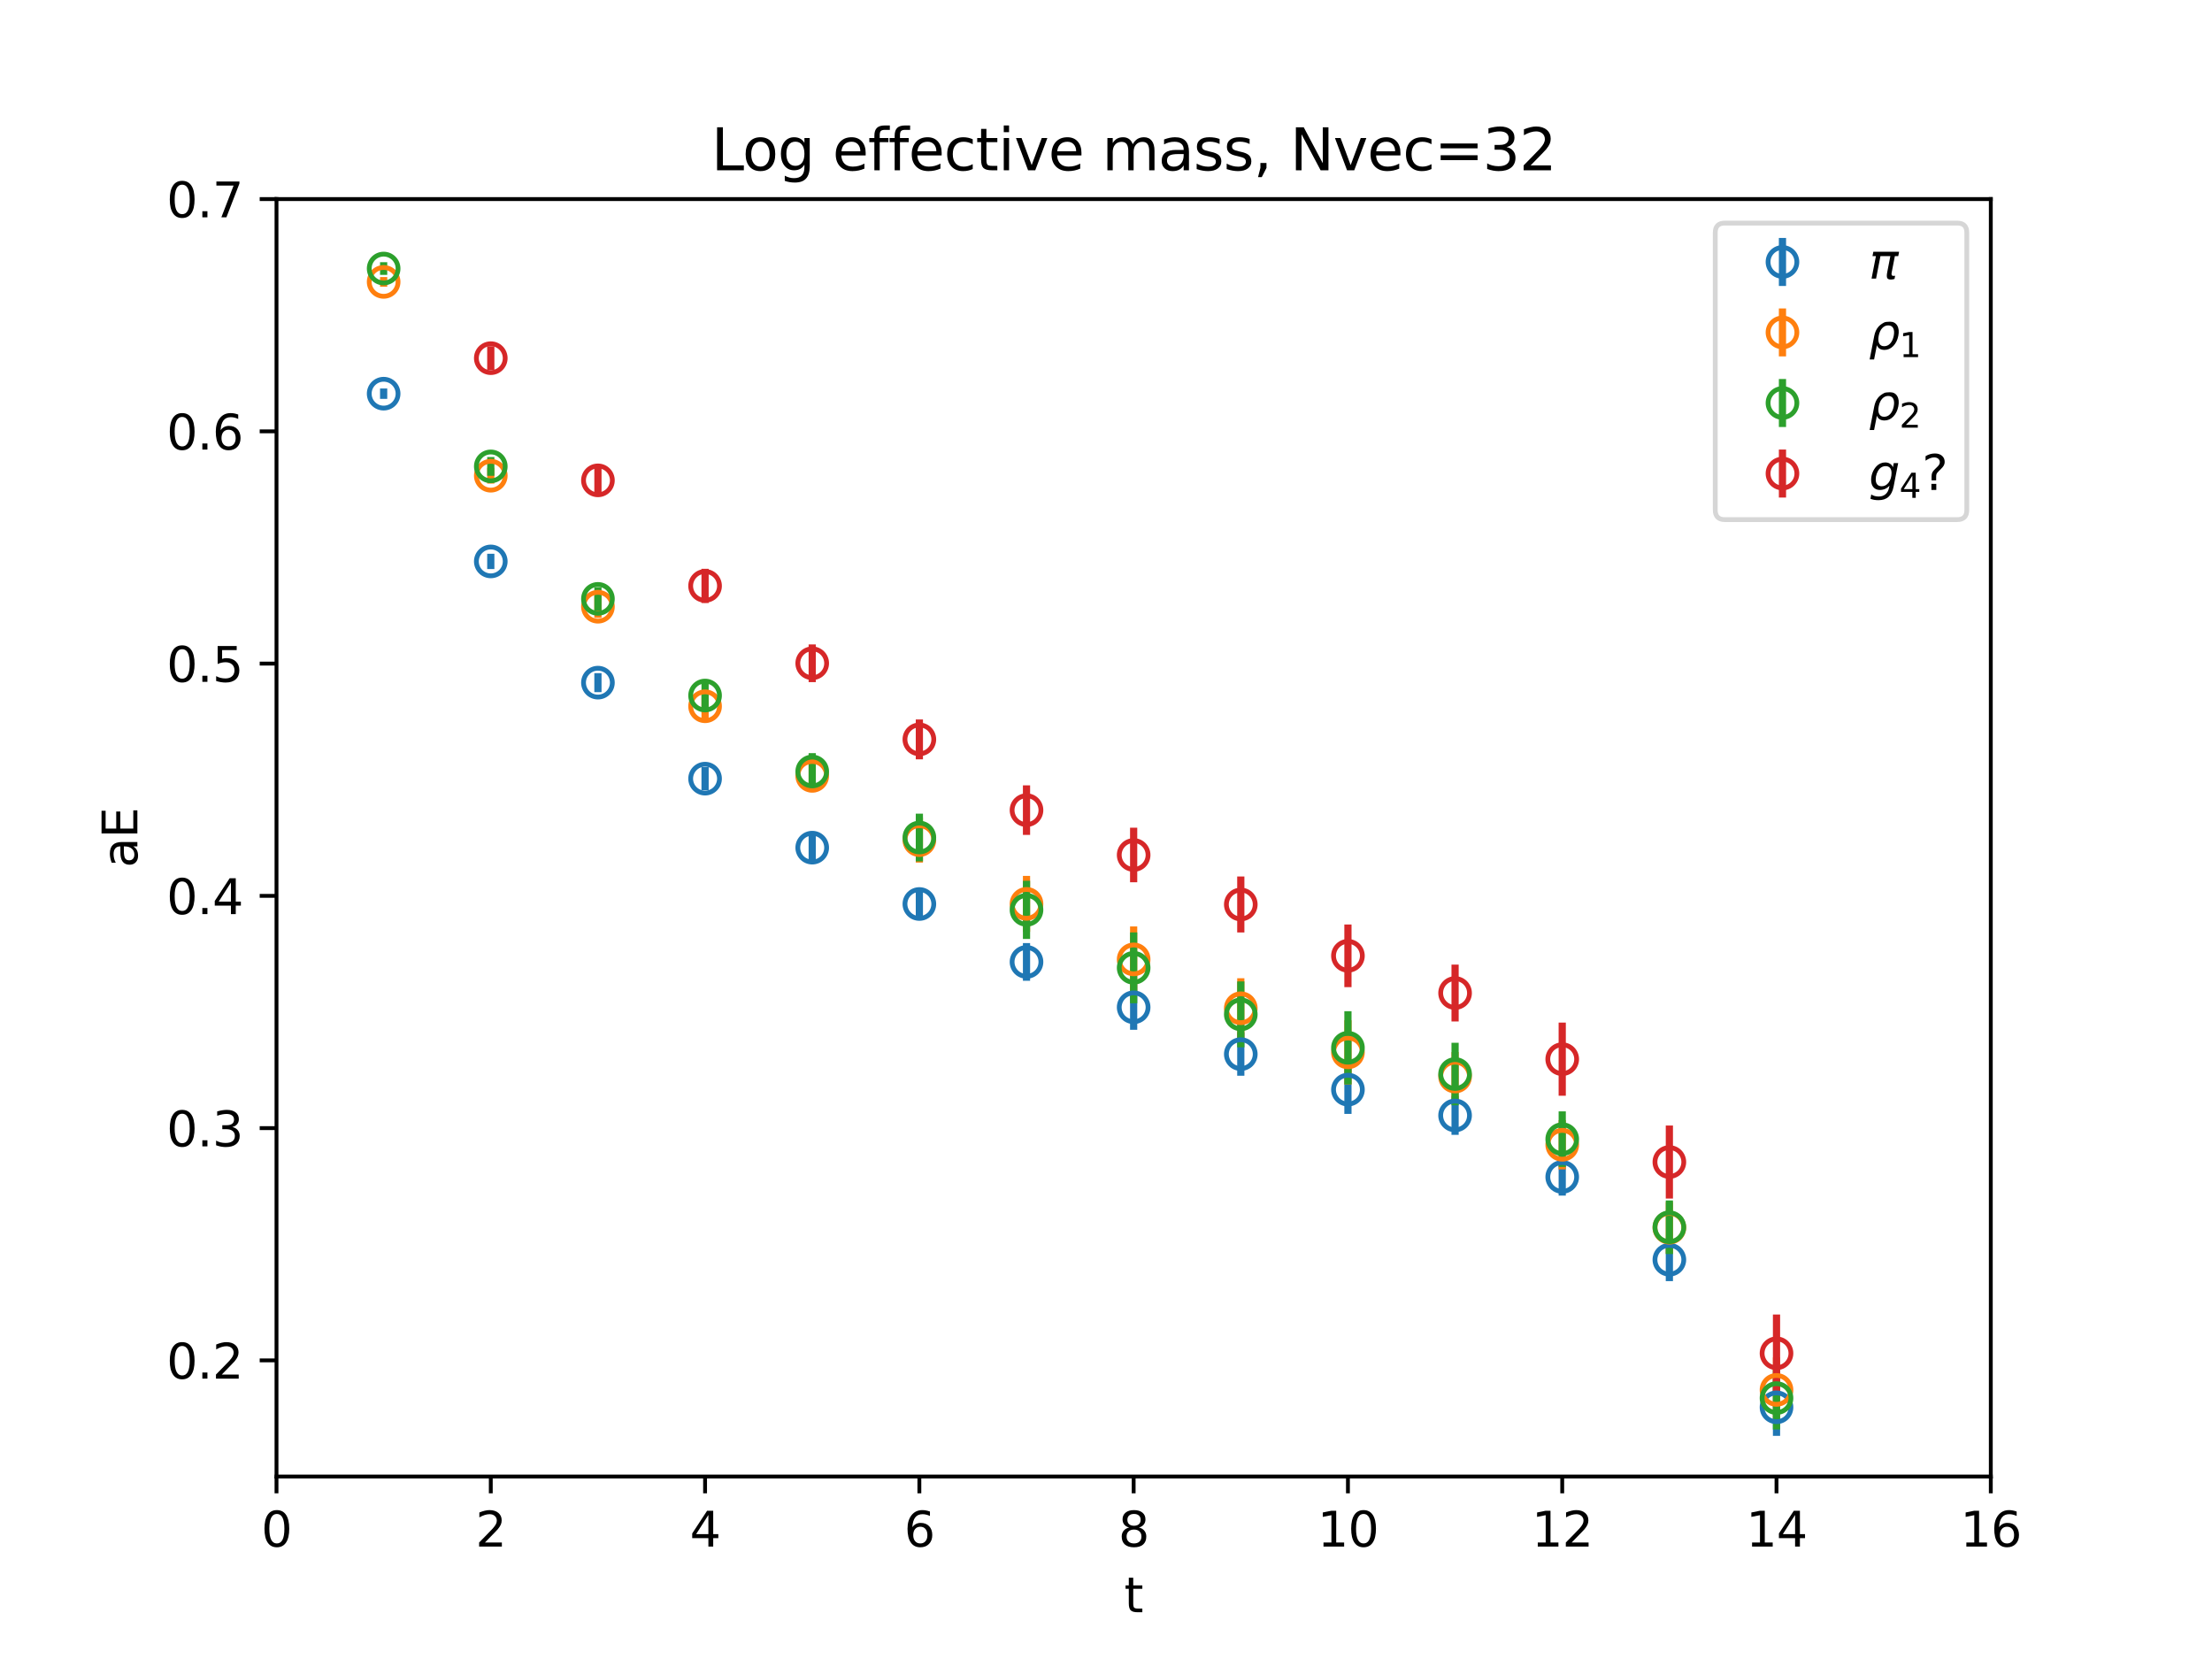 <?xml version="1.0" encoding="utf-8" standalone="no"?>
<!DOCTYPE svg PUBLIC "-//W3C//DTD SVG 1.1//EN"
  "http://www.w3.org/Graphics/SVG/1.1/DTD/svg11.dtd">
<svg xmlns:xlink="http://www.w3.org/1999/xlink" width="460.8pt" height="345.6pt" viewBox="0 0 460.8 345.6" xmlns="http://www.w3.org/2000/svg" version="1.1">
 <defs>
  <style type="text/css">*{stroke-linejoin: round; stroke-linecap: butt}</style>
 </defs>
 <g id="figure_1">
  <g id="patch_1">
   <path d="M 0 345.6 
L 460.8 345.6 
L 460.8 0 
L 0 0 
z
" style="fill: #ffffff"/>
  </g>
  <g id="axes_1">
   <g id="patch_2">
    <path d="M 57.6 307.584 
L 414.72 307.584 
L 414.72 41.472 
L 57.6 41.472 
z
" style="fill: #ffffff"/>
   </g>
   <g id="matplotlib.axis_1">
    <g id="xtick_1">
     <g id="line2d_1">
      <defs>
       <path id="mdaa1ed5c59" d="M 0 0 
L 0 3.5 
" style="stroke: #000000; stroke-width: 0.8"/>
      </defs>
      <g>
       <use xlink:href="#mdaa1ed5c59" x="57.6" y="307.584" style="stroke: #000000; stroke-width: 0.8"/>
      </g>
     </g>
     <g id="text_1">
      <!-- 0 -->
      <g transform="translate(54.419 322.182) scale(0.1 -0.1)">
       <defs>
        <path id="DejaVuSans-30" d="M 2034 4250 
Q 1547 4250 1301 3770 
Q 1056 3291 1056 2328 
Q 1056 1369 1301 889 
Q 1547 409 2034 409 
Q 2525 409 2770 889 
Q 3016 1369 3016 2328 
Q 3016 3291 2770 3770 
Q 2525 4250 2034 4250 
z
M 2034 4750 
Q 2819 4750 3233 4129 
Q 3647 3509 3647 2328 
Q 3647 1150 3233 529 
Q 2819 -91 2034 -91 
Q 1250 -91 836 529 
Q 422 1150 422 2328 
Q 422 3509 836 4129 
Q 1250 4750 2034 4750 
z
" transform="scale(0.016)"/>
       </defs>
       <use xlink:href="#DejaVuSans-30"/>
      </g>
     </g>
    </g>
    <g id="xtick_2">
     <g id="line2d_2">
      <g>
       <use xlink:href="#mdaa1ed5c59" x="102.24" y="307.584" style="stroke: #000000; stroke-width: 0.8"/>
      </g>
     </g>
     <g id="text_2">
      <!-- 2 -->
      <g transform="translate(99.059 322.182) scale(0.1 -0.1)">
       <defs>
        <path id="DejaVuSans-32" d="M 1228 531 
L 3431 531 
L 3431 0 
L 469 0 
L 469 531 
Q 828 903 1448 1529 
Q 2069 2156 2228 2338 
Q 2531 2678 2651 2914 
Q 2772 3150 2772 3378 
Q 2772 3750 2511 3984 
Q 2250 4219 1831 4219 
Q 1534 4219 1204 4116 
Q 875 4013 500 3803 
L 500 4441 
Q 881 4594 1212 4672 
Q 1544 4750 1819 4750 
Q 2544 4750 2975 4387 
Q 3406 4025 3406 3419 
Q 3406 3131 3298 2873 
Q 3191 2616 2906 2266 
Q 2828 2175 2409 1742 
Q 1991 1309 1228 531 
z
" transform="scale(0.016)"/>
       </defs>
       <use xlink:href="#DejaVuSans-32"/>
      </g>
     </g>
    </g>
    <g id="xtick_3">
     <g id="line2d_3">
      <g>
       <use xlink:href="#mdaa1ed5c59" x="146.88" y="307.584" style="stroke: #000000; stroke-width: 0.8"/>
      </g>
     </g>
     <g id="text_3">
      <!-- 4 -->
      <g transform="translate(143.699 322.182) scale(0.1 -0.1)">
       <defs>
        <path id="DejaVuSans-34" d="M 2419 4116 
L 825 1625 
L 2419 1625 
L 2419 4116 
z
M 2253 4666 
L 3047 4666 
L 3047 1625 
L 3713 1625 
L 3713 1100 
L 3047 1100 
L 3047 0 
L 2419 0 
L 2419 1100 
L 313 1100 
L 313 1709 
L 2253 4666 
z
" transform="scale(0.016)"/>
       </defs>
       <use xlink:href="#DejaVuSans-34"/>
      </g>
     </g>
    </g>
    <g id="xtick_4">
     <g id="line2d_4">
      <g>
       <use xlink:href="#mdaa1ed5c59" x="191.52" y="307.584" style="stroke: #000000; stroke-width: 0.8"/>
      </g>
     </g>
     <g id="text_4">
      <!-- 6 -->
      <g transform="translate(188.339 322.182) scale(0.1 -0.1)">
       <defs>
        <path id="DejaVuSans-36" d="M 2113 2584 
Q 1688 2584 1439 2293 
Q 1191 2003 1191 1497 
Q 1191 994 1439 701 
Q 1688 409 2113 409 
Q 2538 409 2786 701 
Q 3034 994 3034 1497 
Q 3034 2003 2786 2293 
Q 2538 2584 2113 2584 
z
M 3366 4563 
L 3366 3988 
Q 3128 4100 2886 4159 
Q 2644 4219 2406 4219 
Q 1781 4219 1451 3797 
Q 1122 3375 1075 2522 
Q 1259 2794 1537 2939 
Q 1816 3084 2150 3084 
Q 2853 3084 3261 2657 
Q 3669 2231 3669 1497 
Q 3669 778 3244 343 
Q 2819 -91 2113 -91 
Q 1303 -91 875 529 
Q 447 1150 447 2328 
Q 447 3434 972 4092 
Q 1497 4750 2381 4750 
Q 2619 4750 2861 4703 
Q 3103 4656 3366 4563 
z
" transform="scale(0.016)"/>
       </defs>
       <use xlink:href="#DejaVuSans-36"/>
      </g>
     </g>
    </g>
    <g id="xtick_5">
     <g id="line2d_5">
      <g>
       <use xlink:href="#mdaa1ed5c59" x="236.16" y="307.584" style="stroke: #000000; stroke-width: 0.8"/>
      </g>
     </g>
     <g id="text_5">
      <!-- 8 -->
      <g transform="translate(232.979 322.182) scale(0.1 -0.1)">
       <defs>
        <path id="DejaVuSans-38" d="M 2034 2216 
Q 1584 2216 1326 1975 
Q 1069 1734 1069 1313 
Q 1069 891 1326 650 
Q 1584 409 2034 409 
Q 2484 409 2743 651 
Q 3003 894 3003 1313 
Q 3003 1734 2745 1975 
Q 2488 2216 2034 2216 
z
M 1403 2484 
Q 997 2584 770 2862 
Q 544 3141 544 3541 
Q 544 4100 942 4425 
Q 1341 4750 2034 4750 
Q 2731 4750 3128 4425 
Q 3525 4100 3525 3541 
Q 3525 3141 3298 2862 
Q 3072 2584 2669 2484 
Q 3125 2378 3379 2068 
Q 3634 1759 3634 1313 
Q 3634 634 3220 271 
Q 2806 -91 2034 -91 
Q 1263 -91 848 271 
Q 434 634 434 1313 
Q 434 1759 690 2068 
Q 947 2378 1403 2484 
z
M 1172 3481 
Q 1172 3119 1398 2916 
Q 1625 2713 2034 2713 
Q 2441 2713 2670 2916 
Q 2900 3119 2900 3481 
Q 2900 3844 2670 4047 
Q 2441 4250 2034 4250 
Q 1625 4250 1398 4047 
Q 1172 3844 1172 3481 
z
" transform="scale(0.016)"/>
       </defs>
       <use xlink:href="#DejaVuSans-38"/>
      </g>
     </g>
    </g>
    <g id="xtick_6">
     <g id="line2d_6">
      <g>
       <use xlink:href="#mdaa1ed5c59" x="280.8" y="307.584" style="stroke: #000000; stroke-width: 0.8"/>
      </g>
     </g>
     <g id="text_6">
      <!-- 10 -->
      <g transform="translate(274.438 322.182) scale(0.1 -0.1)">
       <defs>
        <path id="DejaVuSans-31" d="M 794 531 
L 1825 531 
L 1825 4091 
L 703 3866 
L 703 4441 
L 1819 4666 
L 2450 4666 
L 2450 531 
L 3481 531 
L 3481 0 
L 794 0 
L 794 531 
z
" transform="scale(0.016)"/>
       </defs>
       <use xlink:href="#DejaVuSans-31"/>
       <use xlink:href="#DejaVuSans-30" x="63.623"/>
      </g>
     </g>
    </g>
    <g id="xtick_7">
     <g id="line2d_7">
      <g>
       <use xlink:href="#mdaa1ed5c59" x="325.44" y="307.584" style="stroke: #000000; stroke-width: 0.8"/>
      </g>
     </g>
     <g id="text_7">
      <!-- 12 -->
      <g transform="translate(319.077 322.182) scale(0.1 -0.1)">
       <use xlink:href="#DejaVuSans-31"/>
       <use xlink:href="#DejaVuSans-32" x="63.623"/>
      </g>
     </g>
    </g>
    <g id="xtick_8">
     <g id="line2d_8">
      <g>
       <use xlink:href="#mdaa1ed5c59" x="370.08" y="307.584" style="stroke: #000000; stroke-width: 0.8"/>
      </g>
     </g>
     <g id="text_8">
      <!-- 14 -->
      <g transform="translate(363.717 322.182) scale(0.1 -0.1)">
       <use xlink:href="#DejaVuSans-31"/>
       <use xlink:href="#DejaVuSans-34" x="63.623"/>
      </g>
     </g>
    </g>
    <g id="xtick_9">
     <g id="line2d_9">
      <g>
       <use xlink:href="#mdaa1ed5c59" x="414.72" y="307.584" style="stroke: #000000; stroke-width: 0.8"/>
      </g>
     </g>
     <g id="text_9">
      <!-- 16 -->
      <g transform="translate(408.358 322.182) scale(0.1 -0.1)">
       <use xlink:href="#DejaVuSans-31"/>
       <use xlink:href="#DejaVuSans-36" x="63.623"/>
      </g>
     </g>
    </g>
    <g id="text_10">
     <!-- t -->
     <g transform="translate(234.2 335.861) scale(0.1 -0.1)">
      <defs>
       <path id="DejaVuSans-74" d="M 1172 4494 
L 1172 3500 
L 2356 3500 
L 2356 3053 
L 1172 3053 
L 1172 1153 
Q 1172 725 1289 603 
Q 1406 481 1766 481 
L 2356 481 
L 2356 0 
L 1766 0 
Q 1100 0 847 248 
Q 594 497 594 1153 
L 594 3053 
L 172 3053 
L 172 3500 
L 594 3500 
L 594 4494 
L 1172 4494 
z
" transform="scale(0.016)"/>
      </defs>
      <use xlink:href="#DejaVuSans-74"/>
     </g>
    </g>
   </g>
   <g id="matplotlib.axis_2">
    <g id="ytick_1">
     <g id="line2d_10">
      <defs>
       <path id="m4e2a2af004" d="M 0 0 
L -3.5 0 
" style="stroke: #000000; stroke-width: 0.8"/>
      </defs>
      <g>
       <use xlink:href="#m4e2a2af004" x="57.6" y="283.392" style="stroke: #000000; stroke-width: 0.8"/>
      </g>
     </g>
     <g id="text_11">
      <!-- 0.2 -->
      <g transform="translate(34.697 287.191) scale(0.1 -0.1)">
       <defs>
        <path id="DejaVuSans-2e" d="M 684 794 
L 1344 794 
L 1344 0 
L 684 0 
L 684 794 
z
" transform="scale(0.016)"/>
       </defs>
       <use xlink:href="#DejaVuSans-30"/>
       <use xlink:href="#DejaVuSans-2e" x="63.623"/>
       <use xlink:href="#DejaVuSans-32" x="95.41"/>
      </g>
     </g>
    </g>
    <g id="ytick_2">
     <g id="line2d_11">
      <g>
       <use xlink:href="#m4e2a2af004" x="57.6" y="235.008" style="stroke: #000000; stroke-width: 0.8"/>
      </g>
     </g>
     <g id="text_12">
      <!-- 0.3 -->
      <g transform="translate(34.697 238.807) scale(0.1 -0.1)">
       <defs>
        <path id="DejaVuSans-33" d="M 2597 2516 
Q 3050 2419 3304 2112 
Q 3559 1806 3559 1356 
Q 3559 666 3084 287 
Q 2609 -91 1734 -91 
Q 1441 -91 1130 -33 
Q 819 25 488 141 
L 488 750 
Q 750 597 1062 519 
Q 1375 441 1716 441 
Q 2309 441 2620 675 
Q 2931 909 2931 1356 
Q 2931 1769 2642 2001 
Q 2353 2234 1838 2234 
L 1294 2234 
L 1294 2753 
L 1863 2753 
Q 2328 2753 2575 2939 
Q 2822 3125 2822 3475 
Q 2822 3834 2567 4026 
Q 2313 4219 1838 4219 
Q 1578 4219 1281 4162 
Q 984 4106 628 3988 
L 628 4550 
Q 988 4650 1302 4700 
Q 1616 4750 1894 4750 
Q 2613 4750 3031 4423 
Q 3450 4097 3450 3541 
Q 3450 3153 3228 2886 
Q 3006 2619 2597 2516 
z
" transform="scale(0.016)"/>
       </defs>
       <use xlink:href="#DejaVuSans-30"/>
       <use xlink:href="#DejaVuSans-2e" x="63.623"/>
       <use xlink:href="#DejaVuSans-33" x="95.41"/>
      </g>
     </g>
    </g>
    <g id="ytick_3">
     <g id="line2d_12">
      <g>
       <use xlink:href="#m4e2a2af004" x="57.6" y="186.624" style="stroke: #000000; stroke-width: 0.8"/>
      </g>
     </g>
     <g id="text_13">
      <!-- 0.4 -->
      <g transform="translate(34.697 190.423) scale(0.1 -0.1)">
       <use xlink:href="#DejaVuSans-30"/>
       <use xlink:href="#DejaVuSans-2e" x="63.623"/>
       <use xlink:href="#DejaVuSans-34" x="95.41"/>
      </g>
     </g>
    </g>
    <g id="ytick_4">
     <g id="line2d_13">
      <g>
       <use xlink:href="#m4e2a2af004" x="57.6" y="138.24" style="stroke: #000000; stroke-width: 0.8"/>
      </g>
     </g>
     <g id="text_14">
      <!-- 0.5 -->
      <g transform="translate(34.697 142.039) scale(0.1 -0.1)">
       <defs>
        <path id="DejaVuSans-35" d="M 691 4666 
L 3169 4666 
L 3169 4134 
L 1269 4134 
L 1269 2991 
Q 1406 3038 1543 3061 
Q 1681 3084 1819 3084 
Q 2600 3084 3056 2656 
Q 3513 2228 3513 1497 
Q 3513 744 3044 326 
Q 2575 -91 1722 -91 
Q 1428 -91 1123 -41 
Q 819 9 494 109 
L 494 744 
Q 775 591 1075 516 
Q 1375 441 1709 441 
Q 2250 441 2565 725 
Q 2881 1009 2881 1497 
Q 2881 1984 2565 2268 
Q 2250 2553 1709 2553 
Q 1456 2553 1204 2497 
Q 953 2441 691 2322 
L 691 4666 
z
" transform="scale(0.016)"/>
       </defs>
       <use xlink:href="#DejaVuSans-30"/>
       <use xlink:href="#DejaVuSans-2e" x="63.623"/>
       <use xlink:href="#DejaVuSans-35" x="95.41"/>
      </g>
     </g>
    </g>
    <g id="ytick_5">
     <g id="line2d_14">
      <g>
       <use xlink:href="#m4e2a2af004" x="57.6" y="89.856" style="stroke: #000000; stroke-width: 0.8"/>
      </g>
     </g>
     <g id="text_15">
      <!-- 0.6 -->
      <g transform="translate(34.697 93.655) scale(0.1 -0.1)">
       <use xlink:href="#DejaVuSans-30"/>
       <use xlink:href="#DejaVuSans-2e" x="63.623"/>
       <use xlink:href="#DejaVuSans-36" x="95.41"/>
      </g>
     </g>
    </g>
    <g id="ytick_6">
     <g id="line2d_15">
      <g>
       <use xlink:href="#m4e2a2af004" x="57.6" y="41.472" style="stroke: #000000; stroke-width: 0.8"/>
      </g>
     </g>
     <g id="text_16">
      <!-- 0.7 -->
      <g transform="translate(34.697 45.271) scale(0.1 -0.1)">
       <defs>
        <path id="DejaVuSans-37" d="M 525 4666 
L 3525 4666 
L 3525 4397 
L 1831 0 
L 1172 0 
L 2766 4134 
L 525 4134 
L 525 4666 
z
" transform="scale(0.016)"/>
       </defs>
       <use xlink:href="#DejaVuSans-30"/>
       <use xlink:href="#DejaVuSans-2e" x="63.623"/>
       <use xlink:href="#DejaVuSans-37" x="95.41"/>
      </g>
     </g>
    </g>
    <g id="text_17">
     <!-- aE -->
     <g transform="translate(28.617 180.751) rotate(-90) scale(0.1 -0.1)">
      <defs>
       <path id="DejaVuSans-61" d="M 2194 1759 
Q 1497 1759 1228 1600 
Q 959 1441 959 1056 
Q 959 750 1161 570 
Q 1363 391 1709 391 
Q 2188 391 2477 730 
Q 2766 1069 2766 1631 
L 2766 1759 
L 2194 1759 
z
M 3341 1997 
L 3341 0 
L 2766 0 
L 2766 531 
Q 2569 213 2275 61 
Q 1981 -91 1556 -91 
Q 1019 -91 701 211 
Q 384 513 384 1019 
Q 384 1609 779 1909 
Q 1175 2209 1959 2209 
L 2766 2209 
L 2766 2266 
Q 2766 2663 2505 2880 
Q 2244 3097 1772 3097 
Q 1472 3097 1187 3025 
Q 903 2953 641 2809 
L 641 3341 
Q 956 3463 1253 3523 
Q 1550 3584 1831 3584 
Q 2591 3584 2966 3190 
Q 3341 2797 3341 1997 
z
" transform="scale(0.016)"/>
       <path id="DejaVuSans-45" d="M 628 4666 
L 3578 4666 
L 3578 4134 
L 1259 4134 
L 1259 2753 
L 3481 2753 
L 3481 2222 
L 1259 2222 
L 1259 531 
L 3634 531 
L 3634 0 
L 628 0 
L 628 4666 
z
" transform="scale(0.016)"/>
      </defs>
      <use xlink:href="#DejaVuSans-61"/>
      <use xlink:href="#DejaVuSans-45" x="61.279"/>
     </g>
    </g>
   </g>
   <g id="LineCollection_1">
    <path clip-path="url(#pedd92e18f7)" style="fill: none; stroke: #1f77b4; stroke-width: 1.5"/>
    <path d="M 79.92 83.093 
L 79.92 80.928 
" clip-path="url(#pedd92e18f7)" style="fill: none; stroke: #1f77b4; stroke-width: 1.5"/>
    <path d="M 102.24 118.545 
L 102.24 115.365 
" clip-path="url(#pedd92e18f7)" style="fill: none; stroke: #1f77b4; stroke-width: 1.5"/>
    <path d="M 124.56 144.187 
L 124.56 140.229 
" clip-path="url(#pedd92e18f7)" style="fill: none; stroke: #1f77b4; stroke-width: 1.5"/>
    <path d="M 146.88 164.61 
L 146.88 159.807 
" clip-path="url(#pedd92e18f7)" style="fill: none; stroke: #1f77b4; stroke-width: 1.5"/>
    <path d="M 169.2 179.223 
L 169.2 173.941 
" clip-path="url(#pedd92e18f7)" style="fill: none; stroke: #1f77b4; stroke-width: 1.5"/>
    <path d="M 191.52 191.487 
L 191.52 185.153 
" clip-path="url(#pedd92e18f7)" style="fill: none; stroke: #1f77b4; stroke-width: 1.5"/>
    <path d="M 213.84 204.318 
L 213.84 196.458 
" clip-path="url(#pedd92e18f7)" style="fill: none; stroke: #1f77b4; stroke-width: 1.5"/>
    <path d="M 236.16 214.518 
L 236.16 205.157 
" clip-path="url(#pedd92e18f7)" style="fill: none; stroke: #1f77b4; stroke-width: 1.5"/>
    <path d="M 258.48 224.092 
L 258.48 215.102 
" clip-path="url(#pedd92e18f7)" style="fill: none; stroke: #1f77b4; stroke-width: 1.5"/>
    <path d="M 280.8 232.051 
L 280.8 221.927 
" clip-path="url(#pedd92e18f7)" style="fill: none; stroke: #1f77b4; stroke-width: 1.5"/>
    <path d="M 303.12 236.411 
L 303.12 228.325 
" clip-path="url(#pedd92e18f7)" style="fill: none; stroke: #1f77b4; stroke-width: 1.5"/>
    <path d="M 325.44 249.071 
L 325.44 241.294 
" clip-path="url(#pedd92e18f7)" style="fill: none; stroke: #1f77b4; stroke-width: 1.5"/>
    <path d="M 347.76 266.887 
L 347.76 257.963 
" clip-path="url(#pedd92e18f7)" style="fill: none; stroke: #1f77b4; stroke-width: 1.5"/>
    <path d="M 370.08 299.118 
L 370.08 287.211 
" clip-path="url(#pedd92e18f7)" style="fill: none; stroke: #1f77b4; stroke-width: 1.5"/>
    <path d="M 392.4 346.6 
L 392.4 333.745 
" clip-path="url(#pedd92e18f7)" style="fill: none; stroke: #1f77b4; stroke-width: 1.5"/>
    <path clip-path="url(#pedd92e18f7)" style="fill: none; stroke: #1f77b4; stroke-width: 1.5"/>
    <path clip-path="url(#pedd92e18f7)" style="fill: none; stroke: #1f77b4; stroke-width: 1.5"/>
    <path clip-path="url(#pedd92e18f7)" style="fill: none; stroke: #1f77b4; stroke-width: 1.5"/>
    <path clip-path="url(#pedd92e18f7)" style="fill: none; stroke: #1f77b4; stroke-width: 1.5"/>
    <path clip-path="url(#pedd92e18f7)" style="fill: none; stroke: #1f77b4; stroke-width: 1.5"/>
    <path clip-path="url(#pedd92e18f7)" style="fill: none; stroke: #1f77b4; stroke-width: 1.5"/>
    <path clip-path="url(#pedd92e18f7)" style="fill: none; stroke: #1f77b4; stroke-width: 1.5"/>
    <path clip-path="url(#pedd92e18f7)" style="fill: none; stroke: #1f77b4; stroke-width: 1.5"/>
    <path clip-path="url(#pedd92e18f7)" style="fill: none; stroke: #1f77b4; stroke-width: 1.5"/>
    <path clip-path="url(#pedd92e18f7)" style="fill: none; stroke: #1f77b4; stroke-width: 1.5"/>
    <path clip-path="url(#pedd92e18f7)" style="fill: none; stroke: #1f77b4; stroke-width: 1.5"/>
    <path clip-path="url(#pedd92e18f7)" style="fill: none; stroke: #1f77b4; stroke-width: 1.5"/>
    <path clip-path="url(#pedd92e18f7)" style="fill: none; stroke: #1f77b4; stroke-width: 1.5"/>
    <path clip-path="url(#pedd92e18f7)" style="fill: none; stroke: #1f77b4; stroke-width: 1.5"/>
    <path clip-path="url(#pedd92e18f7)" style="fill: none; stroke: #1f77b4; stroke-width: 1.5"/>
   </g>
   <g id="LineCollection_2">
    <path clip-path="url(#pedd92e18f7)" style="fill: none; stroke: #ff7f0e; stroke-width: 1.5"/>
    <path d="M 79.92 59.733 
L 79.92 57.713 
" clip-path="url(#pedd92e18f7)" style="fill: none; stroke: #ff7f0e; stroke-width: 1.5"/>
    <path d="M 102.24 100.738 
L 102.24 97.462 
" clip-path="url(#pedd92e18f7)" style="fill: none; stroke: #ff7f0e; stroke-width: 1.5"/>
    <path d="M 124.56 128.718 
L 124.56 124.064 
" clip-path="url(#pedd92e18f7)" style="fill: none; stroke: #ff7f0e; stroke-width: 1.5"/>
    <path d="M 146.88 149.924 
L 146.88 144.332 
" clip-path="url(#pedd92e18f7)" style="fill: none; stroke: #ff7f0e; stroke-width: 1.5"/>
    <path d="M 169.2 164.981 
L 169.2 158.269 
" clip-path="url(#pedd92e18f7)" style="fill: none; stroke: #ff7f0e; stroke-width: 1.5"/>
    <path d="M 191.52 179.685 
L 191.52 170.335 
" clip-path="url(#pedd92e18f7)" style="fill: none; stroke: #ff7f0e; stroke-width: 1.5"/>
    <path d="M 213.84 194.119 
L 213.84 182.465 
" clip-path="url(#pedd92e18f7)" style="fill: none; stroke: #ff7f0e; stroke-width: 1.5"/>
    <path d="M 236.16 206.724 
L 236.16 192.994 
" clip-path="url(#pedd92e18f7)" style="fill: none; stroke: #ff7f0e; stroke-width: 1.5"/>
    <path d="M 258.48 216.295 
L 258.48 203.779 
" clip-path="url(#pedd92e18f7)" style="fill: none; stroke: #ff7f0e; stroke-width: 1.5"/>
    <path d="M 280.8 225.912 
L 280.8 212.543 
" clip-path="url(#pedd92e18f7)" style="fill: none; stroke: #ff7f0e; stroke-width: 1.5"/>
    <path d="M 303.12 229.377 
L 303.12 219.154 
" clip-path="url(#pedd92e18f7)" style="fill: none; stroke: #ff7f0e; stroke-width: 1.5"/>
    <path d="M 325.44 243.613 
L 325.44 233.35 
" clip-path="url(#pedd92e18f7)" style="fill: none; stroke: #ff7f0e; stroke-width: 1.5"/>
    <path d="M 347.76 261.123 
L 347.76 250.393 
" clip-path="url(#pedd92e18f7)" style="fill: none; stroke: #ff7f0e; stroke-width: 1.5"/>
    <path d="M 370.08 296.32 
L 370.08 282.766 
" clip-path="url(#pedd92e18f7)" style="fill: none; stroke: #ff7f0e; stroke-width: 1.5"/>
    <path d="M 392.4 346.6 
L 392.4 333.499 
" clip-path="url(#pedd92e18f7)" style="fill: none; stroke: #ff7f0e; stroke-width: 1.5"/>
    <path clip-path="url(#pedd92e18f7)" style="fill: none; stroke: #ff7f0e; stroke-width: 1.5"/>
    <path clip-path="url(#pedd92e18f7)" style="fill: none; stroke: #ff7f0e; stroke-width: 1.5"/>
    <path clip-path="url(#pedd92e18f7)" style="fill: none; stroke: #ff7f0e; stroke-width: 1.5"/>
    <path clip-path="url(#pedd92e18f7)" style="fill: none; stroke: #ff7f0e; stroke-width: 1.5"/>
    <path clip-path="url(#pedd92e18f7)" style="fill: none; stroke: #ff7f0e; stroke-width: 1.5"/>
    <path clip-path="url(#pedd92e18f7)" style="fill: none; stroke: #ff7f0e; stroke-width: 1.5"/>
    <path clip-path="url(#pedd92e18f7)" style="fill: none; stroke: #ff7f0e; stroke-width: 1.5"/>
    <path clip-path="url(#pedd92e18f7)" style="fill: none; stroke: #ff7f0e; stroke-width: 1.5"/>
    <path clip-path="url(#pedd92e18f7)" style="fill: none; stroke: #ff7f0e; stroke-width: 1.5"/>
    <path clip-path="url(#pedd92e18f7)" style="fill: none; stroke: #ff7f0e; stroke-width: 1.5"/>
    <path clip-path="url(#pedd92e18f7)" style="fill: none; stroke: #ff7f0e; stroke-width: 1.5"/>
    <path clip-path="url(#pedd92e18f7)" style="fill: none; stroke: #ff7f0e; stroke-width: 1.5"/>
    <path clip-path="url(#pedd92e18f7)" style="fill: none; stroke: #ff7f0e; stroke-width: 1.5"/>
    <path clip-path="url(#pedd92e18f7)" style="fill: none; stroke: #ff7f0e; stroke-width: 1.5"/>
    <path clip-path="url(#pedd92e18f7)" style="fill: none; stroke: #ff7f0e; stroke-width: 1.5"/>
   </g>
   <g id="LineCollection_3">
    <path clip-path="url(#pedd92e18f7)" style="fill: none; stroke: #2ca02c; stroke-width: 1.5"/>
    <path d="M 79.92 57.268 
L 79.92 54.614 
" clip-path="url(#pedd92e18f7)" style="fill: none; stroke: #2ca02c; stroke-width: 1.5"/>
    <path d="M 102.24 99.111 
L 102.24 95.204 
" clip-path="url(#pedd92e18f7)" style="fill: none; stroke: #2ca02c; stroke-width: 1.5"/>
    <path d="M 124.56 127.182 
L 124.56 122.333 
" clip-path="url(#pedd92e18f7)" style="fill: none; stroke: #2ca02c; stroke-width: 1.5"/>
    <path d="M 146.88 148.153 
L 146.88 141.63 
" clip-path="url(#pedd92e18f7)" style="fill: none; stroke: #2ca02c; stroke-width: 1.5"/>
    <path d="M 169.2 164.535 
L 169.2 156.889 
" clip-path="url(#pedd92e18f7)" style="fill: none; stroke: #2ca02c; stroke-width: 1.5"/>
    <path d="M 191.52 179.443 
L 191.52 169.496 
" clip-path="url(#pedd92e18f7)" style="fill: none; stroke: #2ca02c; stroke-width: 1.5"/>
    <path d="M 213.84 195.598 
L 213.84 183.486 
" clip-path="url(#pedd92e18f7)" style="fill: none; stroke: #2ca02c; stroke-width: 1.5"/>
    <path d="M 236.16 208.997 
L 236.16 194.235 
" clip-path="url(#pedd92e18f7)" style="fill: none; stroke: #2ca02c; stroke-width: 1.5"/>
    <path d="M 258.48 218.175 
L 258.48 204.445 
" clip-path="url(#pedd92e18f7)" style="fill: none; stroke: #2ca02c; stroke-width: 1.5"/>
    <path d="M 280.8 225.895 
L 280.8 210.648 
" clip-path="url(#pedd92e18f7)" style="fill: none; stroke: #2ca02c; stroke-width: 1.5"/>
    <path d="M 303.12 230.254 
L 303.12 217.223 
" clip-path="url(#pedd92e18f7)" style="fill: none; stroke: #2ca02c; stroke-width: 1.5"/>
    <path d="M 325.44 243.097 
L 325.44 231.518 
" clip-path="url(#pedd92e18f7)" style="fill: none; stroke: #2ca02c; stroke-width: 1.5"/>
    <path d="M 347.76 261.237 
L 347.76 250.071 
" clip-path="url(#pedd92e18f7)" style="fill: none; stroke: #2ca02c; stroke-width: 1.5"/>
    <path d="M 370.08 297.789 
L 370.08 284.709 
" clip-path="url(#pedd92e18f7)" style="fill: none; stroke: #2ca02c; stroke-width: 1.5"/>
    <path d="M 392.4 346.6 
L 392.4 338.96 
" clip-path="url(#pedd92e18f7)" style="fill: none; stroke: #2ca02c; stroke-width: 1.5"/>
    <path clip-path="url(#pedd92e18f7)" style="fill: none; stroke: #2ca02c; stroke-width: 1.5"/>
    <path clip-path="url(#pedd92e18f7)" style="fill: none; stroke: #2ca02c; stroke-width: 1.5"/>
    <path clip-path="url(#pedd92e18f7)" style="fill: none; stroke: #2ca02c; stroke-width: 1.5"/>
    <path clip-path="url(#pedd92e18f7)" style="fill: none; stroke: #2ca02c; stroke-width: 1.5"/>
    <path clip-path="url(#pedd92e18f7)" style="fill: none; stroke: #2ca02c; stroke-width: 1.5"/>
    <path clip-path="url(#pedd92e18f7)" style="fill: none; stroke: #2ca02c; stroke-width: 1.5"/>
    <path clip-path="url(#pedd92e18f7)" style="fill: none; stroke: #2ca02c; stroke-width: 1.5"/>
    <path clip-path="url(#pedd92e18f7)" style="fill: none; stroke: #2ca02c; stroke-width: 1.5"/>
    <path clip-path="url(#pedd92e18f7)" style="fill: none; stroke: #2ca02c; stroke-width: 1.5"/>
    <path clip-path="url(#pedd92e18f7)" style="fill: none; stroke: #2ca02c; stroke-width: 1.5"/>
    <path clip-path="url(#pedd92e18f7)" style="fill: none; stroke: #2ca02c; stroke-width: 1.5"/>
    <path clip-path="url(#pedd92e18f7)" style="fill: none; stroke: #2ca02c; stroke-width: 1.5"/>
    <path clip-path="url(#pedd92e18f7)" style="fill: none; stroke: #2ca02c; stroke-width: 1.5"/>
    <path clip-path="url(#pedd92e18f7)" style="fill: none; stroke: #2ca02c; stroke-width: 1.5"/>
    <path clip-path="url(#pedd92e18f7)" style="fill: none; stroke: #2ca02c; stroke-width: 1.5"/>
   </g>
   <g id="LineCollection_4">
    <path clip-path="url(#pedd92e18f7)" style="fill: none; stroke: #d62728; stroke-width: 1.5"/>
    <path d="M 79.92 35.707 
L 79.92 32.186 
" clip-path="url(#pedd92e18f7)" style="fill: none; stroke: #d62728; stroke-width: 1.5"/>
    <path d="M 102.24 77.092 
L 102.24 72.134 
" clip-path="url(#pedd92e18f7)" style="fill: none; stroke: #d62728; stroke-width: 1.5"/>
    <path d="M 124.56 103.221 
L 124.56 96.915 
" clip-path="url(#pedd92e18f7)" style="fill: none; stroke: #d62728; stroke-width: 1.5"/>
    <path d="M 146.88 125.618 
L 146.88 118.492 
" clip-path="url(#pedd92e18f7)" style="fill: none; stroke: #d62728; stroke-width: 1.5"/>
    <path d="M 169.2 142.093 
L 169.2 134.25 
" clip-path="url(#pedd92e18f7)" style="fill: none; stroke: #d62728; stroke-width: 1.5"/>
    <path d="M 191.52 158.18 
L 191.52 149.875 
" clip-path="url(#pedd92e18f7)" style="fill: none; stroke: #d62728; stroke-width: 1.5"/>
    <path d="M 213.84 173.93 
L 213.84 163.606 
" clip-path="url(#pedd92e18f7)" style="fill: none; stroke: #d62728; stroke-width: 1.5"/>
    <path d="M 236.16 183.794 
L 236.16 172.425 
" clip-path="url(#pedd92e18f7)" style="fill: none; stroke: #d62728; stroke-width: 1.5"/>
    <path d="M 258.48 194.251 
L 258.48 182.589 
" clip-path="url(#pedd92e18f7)" style="fill: none; stroke: #d62728; stroke-width: 1.5"/>
    <path d="M 280.8 205.637 
L 280.8 192.591 
" clip-path="url(#pedd92e18f7)" style="fill: none; stroke: #d62728; stroke-width: 1.5"/>
    <path d="M 303.12 212.786 
L 303.12 200.947 
" clip-path="url(#pedd92e18f7)" style="fill: none; stroke: #d62728; stroke-width: 1.5"/>
    <path d="M 325.44 228.262 
L 325.44 213.022 
" clip-path="url(#pedd92e18f7)" style="fill: none; stroke: #d62728; stroke-width: 1.5"/>
    <path d="M 347.76 249.681 
L 347.76 234.463 
" clip-path="url(#pedd92e18f7)" style="fill: none; stroke: #d62728; stroke-width: 1.5"/>
    <path d="M 370.08 289.998 
L 370.08 273.837 
" clip-path="url(#pedd92e18f7)" style="fill: none; stroke: #d62728; stroke-width: 1.5"/>
    <path d="M 392.4 345.173 
L 392.4 328.063 
" clip-path="url(#pedd92e18f7)" style="fill: none; stroke: #d62728; stroke-width: 1.5"/>
    <path clip-path="url(#pedd92e18f7)" style="fill: none; stroke: #d62728; stroke-width: 1.5"/>
    <path clip-path="url(#pedd92e18f7)" style="fill: none; stroke: #d62728; stroke-width: 1.5"/>
    <path clip-path="url(#pedd92e18f7)" style="fill: none; stroke: #d62728; stroke-width: 1.5"/>
    <path clip-path="url(#pedd92e18f7)" style="fill: none; stroke: #d62728; stroke-width: 1.5"/>
    <path clip-path="url(#pedd92e18f7)" style="fill: none; stroke: #d62728; stroke-width: 1.5"/>
    <path clip-path="url(#pedd92e18f7)" style="fill: none; stroke: #d62728; stroke-width: 1.5"/>
    <path clip-path="url(#pedd92e18f7)" style="fill: none; stroke: #d62728; stroke-width: 1.5"/>
    <path clip-path="url(#pedd92e18f7)" style="fill: none; stroke: #d62728; stroke-width: 1.5"/>
    <path clip-path="url(#pedd92e18f7)" style="fill: none; stroke: #d62728; stroke-width: 1.5"/>
    <path clip-path="url(#pedd92e18f7)" style="fill: none; stroke: #d62728; stroke-width: 1.5"/>
    <path clip-path="url(#pedd92e18f7)" style="fill: none; stroke: #d62728; stroke-width: 1.5"/>
    <path clip-path="url(#pedd92e18f7)" style="fill: none; stroke: #d62728; stroke-width: 1.5"/>
    <path clip-path="url(#pedd92e18f7)" style="fill: none; stroke: #d62728; stroke-width: 1.5"/>
    <path clip-path="url(#pedd92e18f7)" style="fill: none; stroke: #d62728; stroke-width: 1.5"/>
    <path clip-path="url(#pedd92e18f7)" style="fill: none; stroke: #d62728; stroke-width: 1.5"/>
   </g>
   <g id="line2d_16">
    <defs>
     <path id="me5e128650a" d="M 0 3 
C 0.796 3 1.559 2.684 2.121 2.121 
C 2.684 1.559 3 0.796 3 0 
C 3 -0.796 2.684 -1.559 2.121 -2.121 
C 1.559 -2.684 0.796 -3 0 -3 
C -0.796 -3 -1.559 -2.684 -2.121 -2.121 
C -2.684 -1.559 -3 -0.796 -3 0 
C -3 0.796 -2.684 1.559 -2.121 2.121 
C -1.559 2.684 -0.796 3 0 3 
z
" style="stroke: #1f77b4"/>
    </defs>
    <g clip-path="url(#pedd92e18f7)">
     <use xlink:href="#me5e128650a" x="69.308" y="-1" style="fill-opacity: 0; stroke: #1f77b4"/>
     <use xlink:href="#me5e128650a" x="79.92" y="82.01" style="fill-opacity: 0; stroke: #1f77b4"/>
     <use xlink:href="#me5e128650a" x="102.24" y="116.955" style="fill-opacity: 0; stroke: #1f77b4"/>
     <use xlink:href="#me5e128650a" x="124.56" y="142.208" style="fill-opacity: 0; stroke: #1f77b4"/>
     <use xlink:href="#me5e128650a" x="146.88" y="162.208" style="fill-opacity: 0; stroke: #1f77b4"/>
     <use xlink:href="#me5e128650a" x="169.2" y="176.582" style="fill-opacity: 0; stroke: #1f77b4"/>
     <use xlink:href="#me5e128650a" x="191.52" y="188.32" style="fill-opacity: 0; stroke: #1f77b4"/>
     <use xlink:href="#me5e128650a" x="213.84" y="200.388" style="fill-opacity: 0; stroke: #1f77b4"/>
     <use xlink:href="#me5e128650a" x="236.16" y="209.837" style="fill-opacity: 0; stroke: #1f77b4"/>
     <use xlink:href="#me5e128650a" x="258.48" y="219.597" style="fill-opacity: 0; stroke: #1f77b4"/>
     <use xlink:href="#me5e128650a" x="280.8" y="226.989" style="fill-opacity: 0; stroke: #1f77b4"/>
     <use xlink:href="#me5e128650a" x="303.12" y="232.368" style="fill-opacity: 0; stroke: #1f77b4"/>
     <use xlink:href="#me5e128650a" x="325.44" y="245.182" style="fill-opacity: 0; stroke: #1f77b4"/>
     <use xlink:href="#me5e128650a" x="347.76" y="262.425" style="fill-opacity: 0; stroke: #1f77b4"/>
     <use xlink:href="#me5e128650a" x="370.08" y="293.165" style="fill-opacity: 0; stroke: #1f77b4"/>
     <use xlink:href="#me5e128650a" x="392.4" y="342.082" style="fill-opacity: 0; stroke: #1f77b4"/>
     <use xlink:href="#me5e128650a" x="414.72" y="400.173" style="fill-opacity: 0; stroke: #1f77b4"/>
     <use xlink:href="#me5e128650a" x="437.04" y="453.045" style="fill-opacity: 0; stroke: #1f77b4"/>
     <use xlink:href="#me5e128650a" x="459.36" y="493.273" style="fill-opacity: 0; stroke: #1f77b4"/>
     <use xlink:href="#me5e128650a" x="481.68" y="517.899" style="fill-opacity: 0; stroke: #1f77b4"/>
     <use xlink:href="#me5e128650a" x="504" y="531.75" style="fill-opacity: 0; stroke: #1f77b4"/>
     <use xlink:href="#me5e128650a" x="526.32" y="539.973" style="fill-opacity: 0; stroke: #1f77b4"/>
     <use xlink:href="#me5e128650a" x="548.64" y="547.278" style="fill-opacity: 0; stroke: #1f77b4"/>
     <use xlink:href="#me5e128650a" x="570.96" y="552.465" style="fill-opacity: 0; stroke: #1f77b4"/>
     <use xlink:href="#me5e128650a" x="593.28" y="560.763" style="fill-opacity: 0; stroke: #1f77b4"/>
     <use xlink:href="#me5e128650a" x="615.6" y="573.526" style="fill-opacity: 0; stroke: #1f77b4"/>
     <use xlink:href="#me5e128650a" x="637.92" y="586.599" style="fill-opacity: 0; stroke: #1f77b4"/>
     <use xlink:href="#me5e128650a" x="660.24" y="604.415" style="fill-opacity: 0; stroke: #1f77b4"/>
     <use xlink:href="#me5e128650a" x="682.56" y="621.486" style="fill-opacity: 0; stroke: #1f77b4"/>
     <use xlink:href="#me5e128650a" x="704.88" y="643.29" style="fill-opacity: 0; stroke: #1f77b4"/>
     <use xlink:href="#me5e128650a" x="727.2" y="679.611" style="fill-opacity: 0; stroke: #1f77b4"/>
    </g>
   </g>
   <g id="line2d_17">
    <defs>
     <path id="mc1abcf1d41" d="M 0 3 
C 0.796 3 1.559 2.684 2.121 2.121 
C 2.684 1.559 3 0.796 3 0 
C 3 -0.796 2.684 -1.559 2.121 -2.121 
C 1.559 -2.684 0.796 -3 0 -3 
C -0.796 -3 -1.559 -2.684 -2.121 -2.121 
C -2.684 -1.559 -3 -0.796 -3 0 
C -3 0.796 -2.684 1.559 -2.121 2.121 
C -1.559 2.684 -0.796 3 0 3 
z
" style="stroke: #ff7f0e"/>
    </defs>
    <g clip-path="url(#pedd92e18f7)">
     <use xlink:href="#mc1abcf1d41" x="73.991" y="-1" style="fill-opacity: 0; stroke: #ff7f0e"/>
     <use xlink:href="#mc1abcf1d41" x="79.92" y="58.723" style="fill-opacity: 0; stroke: #ff7f0e"/>
     <use xlink:href="#mc1abcf1d41" x="102.24" y="99.1" style="fill-opacity: 0; stroke: #ff7f0e"/>
     <use xlink:href="#mc1abcf1d41" x="124.56" y="126.391" style="fill-opacity: 0; stroke: #ff7f0e"/>
     <use xlink:href="#mc1abcf1d41" x="146.88" y="147.128" style="fill-opacity: 0; stroke: #ff7f0e"/>
     <use xlink:href="#mc1abcf1d41" x="169.2" y="161.625" style="fill-opacity: 0; stroke: #ff7f0e"/>
     <use xlink:href="#mc1abcf1d41" x="191.52" y="175.01" style="fill-opacity: 0; stroke: #ff7f0e"/>
     <use xlink:href="#mc1abcf1d41" x="213.84" y="188.292" style="fill-opacity: 0; stroke: #ff7f0e"/>
     <use xlink:href="#mc1abcf1d41" x="236.16" y="199.859" style="fill-opacity: 0; stroke: #ff7f0e"/>
     <use xlink:href="#mc1abcf1d41" x="258.48" y="210.037" style="fill-opacity: 0; stroke: #ff7f0e"/>
     <use xlink:href="#mc1abcf1d41" x="280.8" y="219.228" style="fill-opacity: 0; stroke: #ff7f0e"/>
     <use xlink:href="#mc1abcf1d41" x="303.12" y="224.265" style="fill-opacity: 0; stroke: #ff7f0e"/>
     <use xlink:href="#mc1abcf1d41" x="325.44" y="238.481" style="fill-opacity: 0; stroke: #ff7f0e"/>
     <use xlink:href="#mc1abcf1d41" x="347.76" y="255.758" style="fill-opacity: 0; stroke: #ff7f0e"/>
     <use xlink:href="#mc1abcf1d41" x="370.08" y="289.543" style="fill-opacity: 0; stroke: #ff7f0e"/>
     <use xlink:href="#mc1abcf1d41" x="392.4" y="343.773" style="fill-opacity: 0; stroke: #ff7f0e"/>
     <use xlink:href="#mc1abcf1d41" x="414.72" y="402.927" style="fill-opacity: 0; stroke: #ff7f0e"/>
     <use xlink:href="#mc1abcf1d41" x="437.04" y="458.762" style="fill-opacity: 0; stroke: #ff7f0e"/>
     <use xlink:href="#mc1abcf1d41" x="459.36" y="498.625" style="fill-opacity: 0; stroke: #ff7f0e"/>
     <use xlink:href="#mc1abcf1d41" x="481.68" y="523.631" style="fill-opacity: 0; stroke: #ff7f0e"/>
     <use xlink:href="#mc1abcf1d41" x="504" y="538.449" style="fill-opacity: 0; stroke: #ff7f0e"/>
     <use xlink:href="#mc1abcf1d41" x="526.32" y="546.823" style="fill-opacity: 0; stroke: #ff7f0e"/>
     <use xlink:href="#mc1abcf1d41" x="548.64" y="554.745" style="fill-opacity: 0; stroke: #ff7f0e"/>
     <use xlink:href="#mc1abcf1d41" x="570.96" y="561.192" style="fill-opacity: 0; stroke: #ff7f0e"/>
     <use xlink:href="#mc1abcf1d41" x="593.28" y="570.134" style="fill-opacity: 0; stroke: #ff7f0e"/>
     <use xlink:href="#mc1abcf1d41" x="615.6" y="585.171" style="fill-opacity: 0; stroke: #ff7f0e"/>
     <use xlink:href="#mc1abcf1d41" x="637.92" y="600.147" style="fill-opacity: 0; stroke: #ff7f0e"/>
     <use xlink:href="#mc1abcf1d41" x="660.24" y="620.169" style="fill-opacity: 0; stroke: #ff7f0e"/>
     <use xlink:href="#mc1abcf1d41" x="682.56" y="639.319" style="fill-opacity: 0; stroke: #ff7f0e"/>
     <use xlink:href="#mc1abcf1d41" x="704.88" y="662.082" style="fill-opacity: 0; stroke: #ff7f0e"/>
     <use xlink:href="#mc1abcf1d41" x="727.2" y="704.95" style="fill-opacity: 0; stroke: #ff7f0e"/>
    </g>
   </g>
   <g id="line2d_18">
    <defs>
     <path id="m309f8f6f0d" d="M 0 3 
C 0.796 3 1.559 2.684 2.121 2.121 
C 2.684 1.559 3 0.796 3 0 
C 3 -0.796 2.684 -1.559 2.121 -2.121 
C 1.559 -2.684 0.796 -3 0 -3 
C -0.796 -3 -1.559 -2.684 -2.121 -2.121 
C -2.684 -1.559 -3 -0.796 -3 0 
C -3 0.796 -2.684 1.559 -2.121 2.121 
C -1.559 2.684 -0.796 3 0 3 
z
" style="stroke: #2ca02c"/>
    </defs>
    <g clip-path="url(#pedd92e18f7)">
     <use xlink:href="#m309f8f6f0d" x="74.265" y="-1" style="fill-opacity: 0; stroke: #2ca02c"/>
     <use xlink:href="#m309f8f6f0d" x="79.92" y="55.941" style="fill-opacity: 0; stroke: #2ca02c"/>
     <use xlink:href="#m309f8f6f0d" x="102.24" y="97.158" style="fill-opacity: 0; stroke: #2ca02c"/>
     <use xlink:href="#m309f8f6f0d" x="124.56" y="124.757" style="fill-opacity: 0; stroke: #2ca02c"/>
     <use xlink:href="#m309f8f6f0d" x="146.88" y="144.892" style="fill-opacity: 0; stroke: #2ca02c"/>
     <use xlink:href="#m309f8f6f0d" x="169.2" y="160.712" style="fill-opacity: 0; stroke: #2ca02c"/>
     <use xlink:href="#m309f8f6f0d" x="191.52" y="174.47" style="fill-opacity: 0; stroke: #2ca02c"/>
     <use xlink:href="#m309f8f6f0d" x="213.84" y="189.542" style="fill-opacity: 0; stroke: #2ca02c"/>
     <use xlink:href="#m309f8f6f0d" x="236.16" y="201.616" style="fill-opacity: 0; stroke: #2ca02c"/>
     <use xlink:href="#m309f8f6f0d" x="258.48" y="211.31" style="fill-opacity: 0; stroke: #2ca02c"/>
     <use xlink:href="#m309f8f6f0d" x="280.8" y="218.271" style="fill-opacity: 0; stroke: #2ca02c"/>
     <use xlink:href="#m309f8f6f0d" x="303.12" y="223.738" style="fill-opacity: 0; stroke: #2ca02c"/>
     <use xlink:href="#m309f8f6f0d" x="325.44" y="237.308" style="fill-opacity: 0; stroke: #2ca02c"/>
     <use xlink:href="#m309f8f6f0d" x="347.76" y="255.654" style="fill-opacity: 0; stroke: #2ca02c"/>
     <use xlink:href="#m309f8f6f0d" x="370.08" y="291.249" style="fill-opacity: 0; stroke: #2ca02c"/>
     <use xlink:href="#m309f8f6f0d" x="392.4" y="347.218" style="fill-opacity: 0; stroke: #2ca02c"/>
     <use xlink:href="#m309f8f6f0d" x="414.72" y="406.584" style="fill-opacity: 0; stroke: #2ca02c"/>
     <use xlink:href="#m309f8f6f0d" x="437.04" y="462.099" style="fill-opacity: 0; stroke: #2ca02c"/>
     <use xlink:href="#m309f8f6f0d" x="459.36" y="500.923" style="fill-opacity: 0; stroke: #2ca02c"/>
     <use xlink:href="#m309f8f6f0d" x="481.68" y="525.759" style="fill-opacity: 0; stroke: #2ca02c"/>
     <use xlink:href="#m309f8f6f0d" x="504" y="539.171" style="fill-opacity: 0; stroke: #2ca02c"/>
     <use xlink:href="#m309f8f6f0d" x="526.32" y="548.965" style="fill-opacity: 0; stroke: #2ca02c"/>
     <use xlink:href="#m309f8f6f0d" x="548.64" y="554.897" style="fill-opacity: 0; stroke: #2ca02c"/>
     <use xlink:href="#m309f8f6f0d" x="570.96" y="561.611" style="fill-opacity: 0; stroke: #2ca02c"/>
     <use xlink:href="#m309f8f6f0d" x="593.28" y="570.605" style="fill-opacity: 0; stroke: #2ca02c"/>
     <use xlink:href="#m309f8f6f0d" x="615.6" y="583.7" style="fill-opacity: 0; stroke: #2ca02c"/>
     <use xlink:href="#m309f8f6f0d" x="637.92" y="598.661" style="fill-opacity: 0; stroke: #2ca02c"/>
     <use xlink:href="#m309f8f6f0d" x="660.24" y="618.364" style="fill-opacity: 0; stroke: #2ca02c"/>
     <use xlink:href="#m309f8f6f0d" x="682.56" y="636.836" style="fill-opacity: 0; stroke: #2ca02c"/>
     <use xlink:href="#m309f8f6f0d" x="704.88" y="660.838" style="fill-opacity: 0; stroke: #2ca02c"/>
     <use xlink:href="#m309f8f6f0d" x="727.2" y="704.352" style="fill-opacity: 0; stroke: #2ca02c"/>
    </g>
   </g>
   <g id="line2d_19">
    <defs>
     <path id="m65266b1b00" d="M 0 3 
C 0.796 3 1.559 2.684 2.121 2.121 
C 2.684 1.559 3 0.796 3 0 
C 3 -0.796 2.684 -1.559 2.121 -2.121 
C 1.559 -2.684 0.796 -3 0 -3 
C -0.796 -3 -1.559 -2.684 -2.121 -2.121 
C -2.684 -1.559 -3 -0.796 -3 0 
C -3 0.796 -2.684 1.559 -2.121 2.121 
C -1.559 2.684 -0.796 3 0 3 
z
" style="stroke: #d62728"/>
    </defs>
    <g clip-path="url(#pedd92e18f7)">
     <use xlink:href="#m65266b1b00" x="76.482" y="-1" style="fill-opacity: 0; stroke: #d62728"/>
     <use xlink:href="#m65266b1b00" x="79.92" y="33.947" style="fill-opacity: 0; stroke: #d62728"/>
     <use xlink:href="#m65266b1b00" x="102.24" y="74.613" style="fill-opacity: 0; stroke: #d62728"/>
     <use xlink:href="#m65266b1b00" x="124.56" y="100.068" style="fill-opacity: 0; stroke: #d62728"/>
     <use xlink:href="#m65266b1b00" x="146.88" y="122.055" style="fill-opacity: 0; stroke: #d62728"/>
     <use xlink:href="#m65266b1b00" x="169.2" y="138.171" style="fill-opacity: 0; stroke: #d62728"/>
     <use xlink:href="#m65266b1b00" x="191.52" y="154.028" style="fill-opacity: 0; stroke: #d62728"/>
     <use xlink:href="#m65266b1b00" x="213.84" y="168.768" style="fill-opacity: 0; stroke: #d62728"/>
     <use xlink:href="#m65266b1b00" x="236.16" y="178.11" style="fill-opacity: 0; stroke: #d62728"/>
     <use xlink:href="#m65266b1b00" x="258.48" y="188.42" style="fill-opacity: 0; stroke: #d62728"/>
     <use xlink:href="#m65266b1b00" x="280.8" y="199.114" style="fill-opacity: 0; stroke: #d62728"/>
     <use xlink:href="#m65266b1b00" x="303.12" y="206.866" style="fill-opacity: 0; stroke: #d62728"/>
     <use xlink:href="#m65266b1b00" x="325.44" y="220.642" style="fill-opacity: 0; stroke: #d62728"/>
     <use xlink:href="#m65266b1b00" x="347.76" y="242.072" style="fill-opacity: 0; stroke: #d62728"/>
     <use xlink:href="#m65266b1b00" x="370.08" y="281.917" style="fill-opacity: 0; stroke: #d62728"/>
     <use xlink:href="#m65266b1b00" x="392.4" y="336.618" style="fill-opacity: 0; stroke: #d62728"/>
     <use xlink:href="#m65266b1b00" x="414.72" y="407.52" style="fill-opacity: 0; stroke: #d62728"/>
     <use xlink:href="#m65266b1b00" x="437.04" y="467.844" style="fill-opacity: 0; stroke: #d62728"/>
     <use xlink:href="#m65266b1b00" x="459.36" y="509.862" style="fill-opacity: 0; stroke: #d62728"/>
     <use xlink:href="#m65266b1b00" x="481.68" y="538.548" style="fill-opacity: 0; stroke: #d62728"/>
     <use xlink:href="#m65266b1b00" x="504" y="556.405" style="fill-opacity: 0; stroke: #d62728"/>
     <use xlink:href="#m65266b1b00" x="526.32" y="567.999" style="fill-opacity: 0; stroke: #d62728"/>
     <use xlink:href="#m65266b1b00" x="548.64" y="574.895" style="fill-opacity: 0; stroke: #d62728"/>
     <use xlink:href="#m65266b1b00" x="570.96" y="585.499" style="fill-opacity: 0; stroke: #d62728"/>
     <use xlink:href="#m65266b1b00" x="593.28" y="596.585" style="fill-opacity: 0; stroke: #d62728"/>
     <use xlink:href="#m65266b1b00" x="615.6" y="611.154" style="fill-opacity: 0; stroke: #d62728"/>
     <use xlink:href="#m65266b1b00" x="637.92" y="625.811" style="fill-opacity: 0; stroke: #d62728"/>
     <use xlink:href="#m65266b1b00" x="660.24" y="643.941" style="fill-opacity: 0; stroke: #d62728"/>
     <use xlink:href="#m65266b1b00" x="682.56" y="662.9" style="fill-opacity: 0; stroke: #d62728"/>
     <use xlink:href="#m65266b1b00" x="704.88" y="685.367" style="fill-opacity: 0; stroke: #d62728"/>
     <use xlink:href="#m65266b1b00" x="727.2" y="726.995" style="fill-opacity: 0; stroke: #d62728"/>
    </g>
   </g>
   <g id="patch_3">
    <path d="M 57.6 307.584 
L 57.6 41.472 
" style="fill: none; stroke: #000000; stroke-width: 0.8; stroke-linejoin: miter; stroke-linecap: square"/>
   </g>
   <g id="patch_4">
    <path d="M 414.72 307.584 
L 414.72 41.472 
" style="fill: none; stroke: #000000; stroke-width: 0.8; stroke-linejoin: miter; stroke-linecap: square"/>
   </g>
   <g id="patch_5">
    <path d="M 57.6 307.584 
L 414.72 307.584 
" style="fill: none; stroke: #000000; stroke-width: 0.8; stroke-linejoin: miter; stroke-linecap: square"/>
   </g>
   <g id="patch_6">
    <path d="M 57.6 41.472 
L 414.72 41.472 
" style="fill: none; stroke: #000000; stroke-width: 0.8; stroke-linejoin: miter; stroke-linecap: square"/>
   </g>
   <g id="text_18">
    <!-- Log effective mass, Nvec=32 -->
    <g transform="translate(148.178 35.472) scale(0.12 -0.12)">
     <defs>
      <path id="DejaVuSans-4c" d="M 628 4666 
L 1259 4666 
L 1259 531 
L 3531 531 
L 3531 0 
L 628 0 
L 628 4666 
z
" transform="scale(0.016)"/>
      <path id="DejaVuSans-6f" d="M 1959 3097 
Q 1497 3097 1228 2736 
Q 959 2375 959 1747 
Q 959 1119 1226 758 
Q 1494 397 1959 397 
Q 2419 397 2687 759 
Q 2956 1122 2956 1747 
Q 2956 2369 2687 2733 
Q 2419 3097 1959 3097 
z
M 1959 3584 
Q 2709 3584 3137 3096 
Q 3566 2609 3566 1747 
Q 3566 888 3137 398 
Q 2709 -91 1959 -91 
Q 1206 -91 779 398 
Q 353 888 353 1747 
Q 353 2609 779 3096 
Q 1206 3584 1959 3584 
z
" transform="scale(0.016)"/>
      <path id="DejaVuSans-67" d="M 2906 1791 
Q 2906 2416 2648 2759 
Q 2391 3103 1925 3103 
Q 1463 3103 1205 2759 
Q 947 2416 947 1791 
Q 947 1169 1205 825 
Q 1463 481 1925 481 
Q 2391 481 2648 825 
Q 2906 1169 2906 1791 
z
M 3481 434 
Q 3481 -459 3084 -895 
Q 2688 -1331 1869 -1331 
Q 1566 -1331 1297 -1286 
Q 1028 -1241 775 -1147 
L 775 -588 
Q 1028 -725 1275 -790 
Q 1522 -856 1778 -856 
Q 2344 -856 2625 -561 
Q 2906 -266 2906 331 
L 2906 616 
Q 2728 306 2450 153 
Q 2172 0 1784 0 
Q 1141 0 747 490 
Q 353 981 353 1791 
Q 353 2603 747 3093 
Q 1141 3584 1784 3584 
Q 2172 3584 2450 3431 
Q 2728 3278 2906 2969 
L 2906 3500 
L 3481 3500 
L 3481 434 
z
" transform="scale(0.016)"/>
      <path id="DejaVuSans-20" transform="scale(0.016)"/>
      <path id="DejaVuSans-65" d="M 3597 1894 
L 3597 1613 
L 953 1613 
Q 991 1019 1311 708 
Q 1631 397 2203 397 
Q 2534 397 2845 478 
Q 3156 559 3463 722 
L 3463 178 
Q 3153 47 2828 -22 
Q 2503 -91 2169 -91 
Q 1331 -91 842 396 
Q 353 884 353 1716 
Q 353 2575 817 3079 
Q 1281 3584 2069 3584 
Q 2775 3584 3186 3129 
Q 3597 2675 3597 1894 
z
M 3022 2063 
Q 3016 2534 2758 2815 
Q 2500 3097 2075 3097 
Q 1594 3097 1305 2825 
Q 1016 2553 972 2059 
L 3022 2063 
z
" transform="scale(0.016)"/>
      <path id="DejaVuSans-66" d="M 2375 4863 
L 2375 4384 
L 1825 4384 
Q 1516 4384 1395 4259 
Q 1275 4134 1275 3809 
L 1275 3500 
L 2222 3500 
L 2222 3053 
L 1275 3053 
L 1275 0 
L 697 0 
L 697 3053 
L 147 3053 
L 147 3500 
L 697 3500 
L 697 3744 
Q 697 4328 969 4595 
Q 1241 4863 1831 4863 
L 2375 4863 
z
" transform="scale(0.016)"/>
      <path id="DejaVuSans-63" d="M 3122 3366 
L 3122 2828 
Q 2878 2963 2633 3030 
Q 2388 3097 2138 3097 
Q 1578 3097 1268 2742 
Q 959 2388 959 1747 
Q 959 1106 1268 751 
Q 1578 397 2138 397 
Q 2388 397 2633 464 
Q 2878 531 3122 666 
L 3122 134 
Q 2881 22 2623 -34 
Q 2366 -91 2075 -91 
Q 1284 -91 818 406 
Q 353 903 353 1747 
Q 353 2603 823 3093 
Q 1294 3584 2113 3584 
Q 2378 3584 2631 3529 
Q 2884 3475 3122 3366 
z
" transform="scale(0.016)"/>
      <path id="DejaVuSans-69" d="M 603 3500 
L 1178 3500 
L 1178 0 
L 603 0 
L 603 3500 
z
M 603 4863 
L 1178 4863 
L 1178 4134 
L 603 4134 
L 603 4863 
z
" transform="scale(0.016)"/>
      <path id="DejaVuSans-76" d="M 191 3500 
L 800 3500 
L 1894 563 
L 2988 3500 
L 3597 3500 
L 2284 0 
L 1503 0 
L 191 3500 
z
" transform="scale(0.016)"/>
      <path id="DejaVuSans-6d" d="M 3328 2828 
Q 3544 3216 3844 3400 
Q 4144 3584 4550 3584 
Q 5097 3584 5394 3201 
Q 5691 2819 5691 2113 
L 5691 0 
L 5113 0 
L 5113 2094 
Q 5113 2597 4934 2840 
Q 4756 3084 4391 3084 
Q 3944 3084 3684 2787 
Q 3425 2491 3425 1978 
L 3425 0 
L 2847 0 
L 2847 2094 
Q 2847 2600 2669 2842 
Q 2491 3084 2119 3084 
Q 1678 3084 1418 2786 
Q 1159 2488 1159 1978 
L 1159 0 
L 581 0 
L 581 3500 
L 1159 3500 
L 1159 2956 
Q 1356 3278 1631 3431 
Q 1906 3584 2284 3584 
Q 2666 3584 2933 3390 
Q 3200 3197 3328 2828 
z
" transform="scale(0.016)"/>
      <path id="DejaVuSans-73" d="M 2834 3397 
L 2834 2853 
Q 2591 2978 2328 3040 
Q 2066 3103 1784 3103 
Q 1356 3103 1142 2972 
Q 928 2841 928 2578 
Q 928 2378 1081 2264 
Q 1234 2150 1697 2047 
L 1894 2003 
Q 2506 1872 2764 1633 
Q 3022 1394 3022 966 
Q 3022 478 2636 193 
Q 2250 -91 1575 -91 
Q 1294 -91 989 -36 
Q 684 19 347 128 
L 347 722 
Q 666 556 975 473 
Q 1284 391 1588 391 
Q 1994 391 2212 530 
Q 2431 669 2431 922 
Q 2431 1156 2273 1281 
Q 2116 1406 1581 1522 
L 1381 1569 
Q 847 1681 609 1914 
Q 372 2147 372 2553 
Q 372 3047 722 3315 
Q 1072 3584 1716 3584 
Q 2034 3584 2315 3537 
Q 2597 3491 2834 3397 
z
" transform="scale(0.016)"/>
      <path id="DejaVuSans-2c" d="M 750 794 
L 1409 794 
L 1409 256 
L 897 -744 
L 494 -744 
L 750 256 
L 750 794 
z
" transform="scale(0.016)"/>
      <path id="DejaVuSans-4e" d="M 628 4666 
L 1478 4666 
L 3547 763 
L 3547 4666 
L 4159 4666 
L 4159 0 
L 3309 0 
L 1241 3903 
L 1241 0 
L 628 0 
L 628 4666 
z
" transform="scale(0.016)"/>
      <path id="DejaVuSans-3d" d="M 678 2906 
L 4684 2906 
L 4684 2381 
L 678 2381 
L 678 2906 
z
M 678 1631 
L 4684 1631 
L 4684 1100 
L 678 1100 
L 678 1631 
z
" transform="scale(0.016)"/>
     </defs>
     <use xlink:href="#DejaVuSans-4c"/>
     <use xlink:href="#DejaVuSans-6f" x="53.963"/>
     <use xlink:href="#DejaVuSans-67" x="115.145"/>
     <use xlink:href="#DejaVuSans-20" x="178.621"/>
     <use xlink:href="#DejaVuSans-65" x="210.408"/>
     <use xlink:href="#DejaVuSans-66" x="271.932"/>
     <use xlink:href="#DejaVuSans-66" x="307.137"/>
     <use xlink:href="#DejaVuSans-65" x="342.342"/>
     <use xlink:href="#DejaVuSans-63" x="403.865"/>
     <use xlink:href="#DejaVuSans-74" x="458.846"/>
     <use xlink:href="#DejaVuSans-69" x="498.055"/>
     <use xlink:href="#DejaVuSans-76" x="525.838"/>
     <use xlink:href="#DejaVuSans-65" x="585.018"/>
     <use xlink:href="#DejaVuSans-20" x="646.541"/>
     <use xlink:href="#DejaVuSans-6d" x="678.328"/>
     <use xlink:href="#DejaVuSans-61" x="775.74"/>
     <use xlink:href="#DejaVuSans-73" x="837.02"/>
     <use xlink:href="#DejaVuSans-73" x="889.119"/>
     <use xlink:href="#DejaVuSans-2c" x="941.219"/>
     <use xlink:href="#DejaVuSans-20" x="973.006"/>
     <use xlink:href="#DejaVuSans-4e" x="1004.793"/>
     <use xlink:href="#DejaVuSans-76" x="1079.598"/>
     <use xlink:href="#DejaVuSans-65" x="1138.777"/>
     <use xlink:href="#DejaVuSans-63" x="1200.301"/>
     <use xlink:href="#DejaVuSans-3d" x="1255.281"/>
     <use xlink:href="#DejaVuSans-33" x="1339.07"/>
     <use xlink:href="#DejaVuSans-32" x="1402.693"/>
    </g>
   </g>
   <g id="legend_1">
    <g id="patch_7">
     <path d="M 359.32 108.245 
L 407.72 108.245 
Q 409.72 108.245 409.72 106.245 
L 409.72 48.472 
Q 409.72 46.472 407.72 46.472 
L 359.32 46.472 
Q 357.32 46.472 357.32 48.472 
L 357.32 106.245 
Q 357.32 108.245 359.32 108.245 
z
" style="fill: #ffffff; opacity: 0.8; stroke: #cccccc; stroke-linejoin: miter"/>
    </g>
    <g id="LineCollection_5">
     <path d="M 371.32 59.57 
L 371.32 49.57 
" style="fill: none; stroke: #1f77b4; stroke-width: 1.5"/>
    </g>
    <g id="line2d_20"/>
    <g id="line2d_21">
     <g>
      <use xlink:href="#me5e128650a" x="371.32" y="54.57" style="fill-opacity: 0; stroke: #1f77b4"/>
     </g>
    </g>
    <g id="text_19">
     <!-- ${\pi}$ -->
     <g transform="translate(389.32 58.07) scale(0.1 -0.1)">
      <defs>
       <path id="DejaVuSans-Oblique-3c0" d="M 584 3500 
L 3938 3500 
L 3825 2925 
L 3384 2925 
L 2966 775 
Q 2922 550 2981 450 
Q 3038 353 3209 353 
Q 3256 353 3325 363 
Q 3397 369 3419 372 
L 3338 -44 
Q 3222 -84 3103 -103 
Q 2981 -122 2866 -122 
Q 2491 -122 2388 81 
Q 2284 288 2391 838 
L 2797 2925 
L 1506 2925 
L 938 0 
L 350 0 
L 919 2925 
L 472 2925 
L 584 3500 
z
" transform="scale(0.016)"/>
      </defs>
      <use xlink:href="#DejaVuSans-Oblique-3c0" transform="translate(0 0.312)"/>
     </g>
    </g>
    <g id="LineCollection_6">
     <path d="M 371.32 74.249 
L 371.32 64.249 
" style="fill: none; stroke: #ff7f0e; stroke-width: 1.5"/>
    </g>
    <g id="line2d_22"/>
    <g id="line2d_23">
     <g>
      <use xlink:href="#mc1abcf1d41" x="371.32" y="69.249" style="fill-opacity: 0; stroke: #ff7f0e"/>
     </g>
    </g>
    <g id="text_20">
     <!-- ${\rho_1}$ -->
     <g transform="translate(389.32 72.749) scale(0.1 -0.1)">
      <defs>
       <path id="DejaVuSans-Oblique-3c1" d="M 1203 2875 
Q 1453 3194 1981 3475 
Q 2188 3584 2756 3584 
Q 3394 3584 3694 3078 
Q 3994 2572 3834 1747 
Q 3672 922 3175 415 
Q 2678 -91 2041 -91 
Q 1656 -91 1409 63 
Q 1163 213 1044 525 
L 681 -1331 
L 103 -1331 
L 697 1716 
Q 838 2438 1203 2875 
z
M 3238 1747 
Q 3359 2381 3169 2744 
Q 2978 3103 2522 3103 
Q 2066 3103 1734 2744 
Q 1403 2381 1281 1747 
Q 1156 1113 1347 750 
Q 1538 391 1994 391 
Q 2450 391 2781 750 
Q 3113 1113 3238 1747 
z
" transform="scale(0.016)"/>
      </defs>
      <use xlink:href="#DejaVuSans-Oblique-3c1"/>
      <use xlink:href="#DejaVuSans-31" transform="translate(63.477 -16.406) scale(0.7)"/>
     </g>
    </g>
    <g id="LineCollection_7">
     <path d="M 371.32 88.947 
L 371.32 78.947 
" style="fill: none; stroke: #2ca02c; stroke-width: 1.5"/>
    </g>
    <g id="line2d_24"/>
    <g id="line2d_25">
     <g>
      <use xlink:href="#m309f8f6f0d" x="371.32" y="83.947" style="fill-opacity: 0; stroke: #2ca02c"/>
     </g>
    </g>
    <g id="text_21">
     <!-- ${\rho_2}$ -->
     <g transform="translate(389.32 87.447) scale(0.1 -0.1)">
      <use xlink:href="#DejaVuSans-Oblique-3c1"/>
      <use xlink:href="#DejaVuSans-32" transform="translate(63.477 -16.406) scale(0.7)"/>
     </g>
    </g>
    <g id="LineCollection_8">
     <path d="M 371.32 103.645 
L 371.32 93.645 
" style="fill: none; stroke: #d62728; stroke-width: 1.5"/>
    </g>
    <g id="line2d_26"/>
    <g id="line2d_27">
     <g>
      <use xlink:href="#m65266b1b00" x="371.32" y="98.645" style="fill-opacity: 0; stroke: #d62728"/>
     </g>
    </g>
    <g id="text_22">
     <!-- ${{g_4}}?$ -->
     <g transform="translate(389.32 102.145) scale(0.1 -0.1)">
      <defs>
       <path id="DejaVuSans-Oblique-67" d="M 3816 3500 
L 3219 434 
Q 3047 -456 2561 -893 
Q 2075 -1331 1253 -1331 
Q 950 -1331 690 -1286 
Q 431 -1241 206 -1147 
L 313 -588 
Q 525 -725 762 -790 
Q 1000 -856 1269 -856 
Q 1816 -856 2167 -557 
Q 2519 -259 2631 300 
L 2681 563 
Q 2441 288 2122 144 
Q 1803 0 1434 0 
Q 903 0 598 351 
Q 294 703 294 1319 
Q 294 1803 478 2267 
Q 663 2731 997 3091 
Q 1219 3328 1514 3456 
Q 1809 3584 2131 3584 
Q 2484 3584 2746 3420 
Q 3009 3256 3138 2956 
L 3238 3500 
L 3816 3500 
z
M 2950 2216 
Q 2950 2641 2750 2872 
Q 2550 3103 2181 3103 
Q 1953 3103 1747 3012 
Q 1541 2922 1394 2759 
Q 1156 2491 1023 2127 
Q 891 1763 891 1375 
Q 891 944 1092 712 
Q 1294 481 1672 481 
Q 2219 481 2584 976 
Q 2950 1472 2950 2216 
z
" transform="scale(0.016)"/>
       <path id="DejaVuSans-3f" d="M 1222 794 
L 1856 794 
L 1856 0 
L 1222 0 
L 1222 794 
z
M 1838 1253 
L 1241 1253 
L 1241 1734 
Q 1241 2050 1328 2253 
Q 1416 2456 1697 2725 
L 1978 3003 
Q 2156 3169 2236 3316 
Q 2316 3463 2316 3616 
Q 2316 3894 2111 4066 
Q 1906 4238 1569 4238 
Q 1322 4238 1042 4128 
Q 763 4019 459 3809 
L 459 4397 
Q 753 4575 1054 4662 
Q 1356 4750 1678 4750 
Q 2253 4750 2601 4447 
Q 2950 4144 2950 3647 
Q 2950 3409 2837 3195 
Q 2725 2981 2444 2713 
L 2169 2444 
Q 2022 2297 1961 2214 
Q 1900 2131 1875 2053 
Q 1856 1988 1847 1894 
Q 1838 1800 1838 1638 
L 1838 1253 
z
" transform="scale(0.016)"/>
      </defs>
      <use xlink:href="#DejaVuSans-Oblique-67" transform="translate(0 0.781)"/>
      <use xlink:href="#DejaVuSans-34" transform="translate(63.477 -15.625) scale(0.7)"/>
      <use xlink:href="#DejaVuSans-3f" transform="translate(110.747 0.781)"/>
     </g>
    </g>
   </g>
  </g>
 </g>
 <defs>
  <clipPath id="pedd92e18f7">
   <rect x="57.6" y="41.472" width="357.12" height="266.112"/>
  </clipPath>
 </defs>
</svg>
